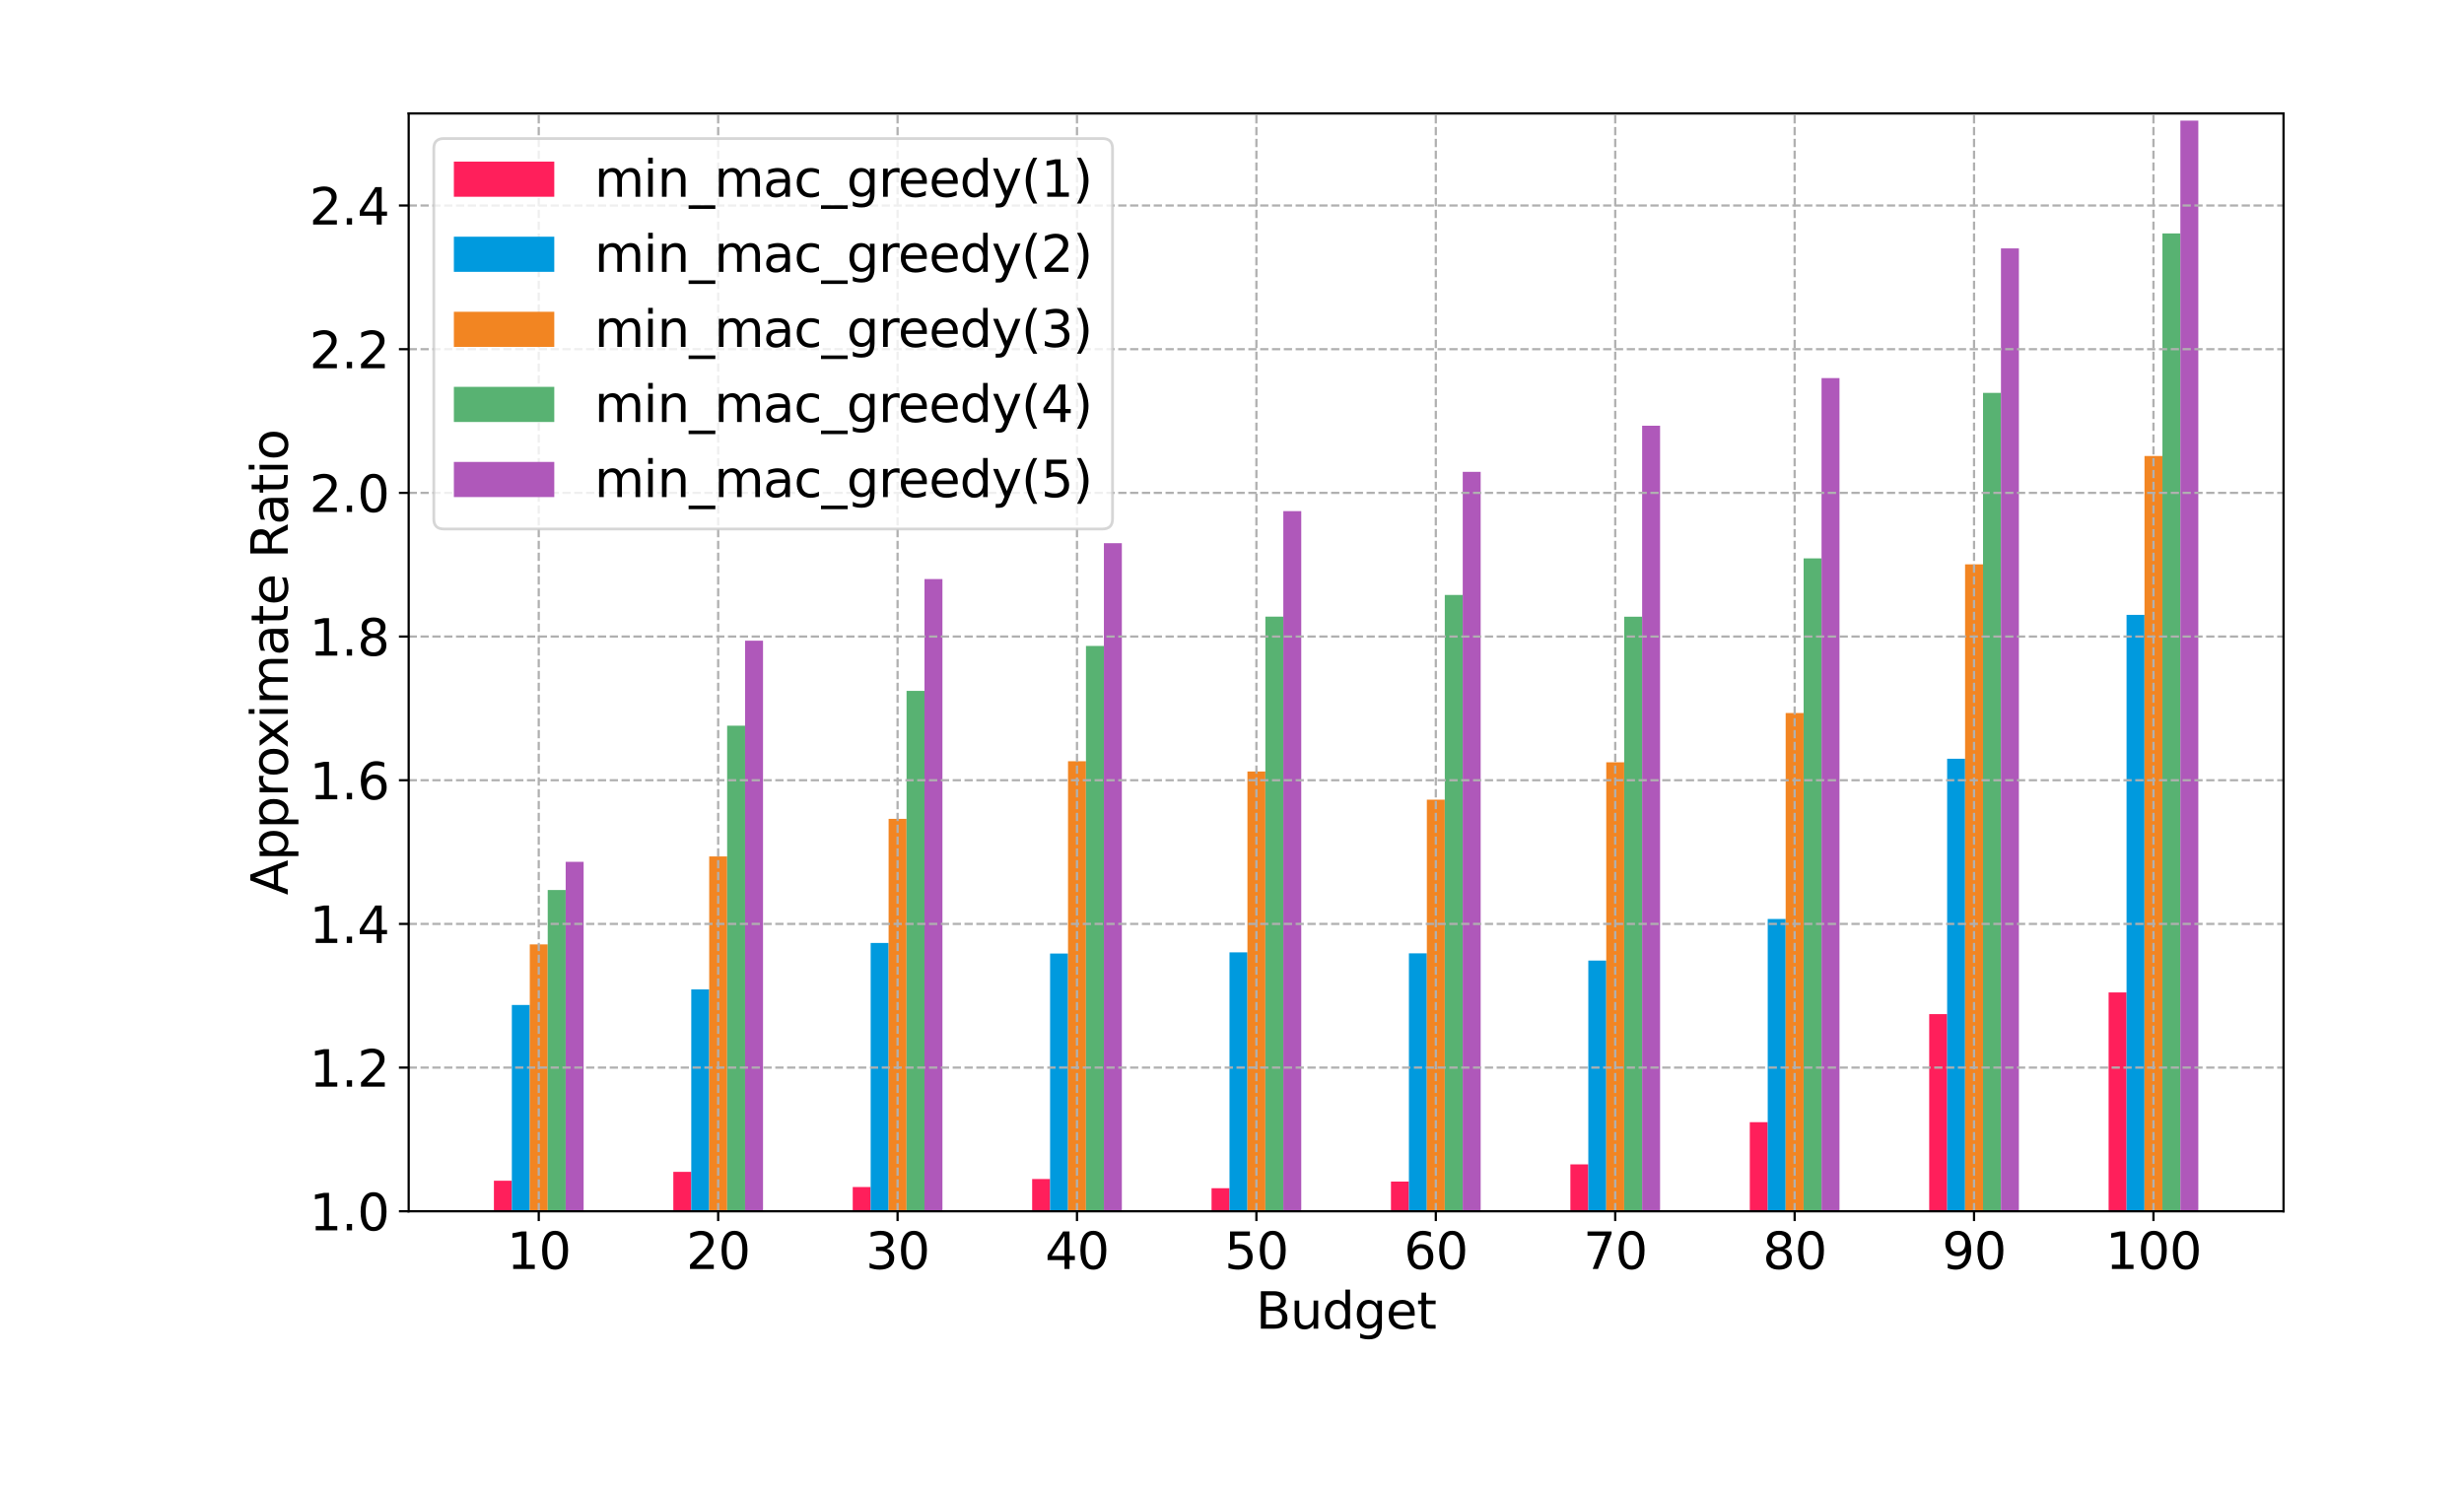 <?xml version="1.0" encoding="utf-8" standalone="no"?>
<!DOCTYPE svg PUBLIC "-//W3C//DTD SVG 1.1//EN"
  "http://www.w3.org/Graphics/SVG/1.1/DTD/svg11.dtd">
<svg height="534.96pt" version="1.1" viewBox="0 0 883.44 534.96" width="883.44pt" xmlns="http://www.w3.org/2000/svg" xmlns:xlink="http://www.w3.org/1999/xlink">
 <defs>
  <style type="text/css">*{stroke-linecap:butt;stroke-linejoin:round;}</style>
 </defs>
 <g id="figure_1">
  <g id="patch_1">
   <path d="M 0 534.96 
L 883.44 534.96 
L 883.44 0 
L 0 0 
z
" style="fill:#ffffff;"/>
  </g>
  <g id="axes_1">
   <g id="patch_2">
    <path d="M 146.531 434.345 
L 818.735 434.345 
L 818.735 40.679 
L 146.531 40.679 
z
" style="fill:#ffffff;"/>
   </g>
   <g id="patch_3">
    <path clip-path="url(#p78abd7cb39)" d="M 177.085 691.956 
L 183.518 691.956 
L 183.518 423.397 
L 177.085 423.397 
z
" style="fill:#ff1f5b;"/>
   </g>
   <g id="patch_4">
    <path clip-path="url(#p78abd7cb39)" d="M 241.411 691.956 
L 247.844 691.956 
L 247.844 420.204 
L 241.411 420.204 
z
" style="fill:#ff1f5b;"/>
   </g>
   <g id="patch_5">
    <path clip-path="url(#p78abd7cb39)" d="M 305.737 691.956 
L 312.169 691.956 
L 312.169 425.651 
L 305.737 425.651 
z
" style="fill:#ff1f5b;"/>
   </g>
   <g id="patch_6">
    <path clip-path="url(#p78abd7cb39)" d="M 370.063 691.956 
L 376.495 691.956 
L 376.495 422.78 
L 370.063 422.78 
z
" style="fill:#ff1f5b;"/>
   </g>
   <g id="patch_7">
    <path clip-path="url(#p78abd7cb39)" d="M 434.388 691.956 
L 440.821 691.956 
L 440.821 426.069 
L 434.388 426.069 
z
" style="fill:#ff1f5b;"/>
   </g>
   <g id="patch_8">
    <path clip-path="url(#p78abd7cb39)" d="M 498.714 691.956 
L 505.147 691.956 
L 505.147 423.701 
L 498.714 423.701 
z
" style="fill:#ff1f5b;"/>
   </g>
   <g id="patch_9">
    <path clip-path="url(#p78abd7cb39)" d="M 563.04 691.956 
L 569.473 691.956 
L 569.473 417.52 
L 563.04 417.52 
z
" style="fill:#ff1f5b;"/>
   </g>
   <g id="patch_10">
    <path clip-path="url(#p78abd7cb39)" d="M 627.366 691.956 
L 633.798 691.956 
L 633.798 402.391 
L 627.366 402.391 
z
" style="fill:#ff1f5b;"/>
   </g>
   <g id="patch_11">
    <path clip-path="url(#p78abd7cb39)" d="M 691.692 691.956 
L 698.124 691.956 
L 698.124 363.658 
L 691.692 363.658 
z
" style="fill:#ff1f5b;"/>
   </g>
   <g id="patch_12">
    <path clip-path="url(#p78abd7cb39)" d="M 756.017 691.956 
L 762.45 691.956 
L 762.45 355.868 
L 756.017 355.868 
z
" style="fill:#ff1f5b;"/>
   </g>
   <g id="patch_13">
    <path clip-path="url(#p78abd7cb39)" d="M 183.518 691.956 
L 189.951 691.956 
L 189.951 360.37 
L 183.518 360.37 
z
" style="fill:#009ade;"/>
   </g>
   <g id="patch_14">
    <path clip-path="url(#p78abd7cb39)" d="M 247.844 691.956 
L 254.276 691.956 
L 254.276 354.785 
L 247.844 354.785 
z
" style="fill:#009ade;"/>
   </g>
   <g id="patch_15">
    <path clip-path="url(#p78abd7cb39)" d="M 312.169 691.956 
L 318.602 691.956 
L 318.602 338.131 
L 312.169 338.131 
z
" style="fill:#009ade;"/>
   </g>
   <g id="patch_16">
    <path clip-path="url(#p78abd7cb39)" d="M 376.495 691.956 
L 382.928 691.956 
L 382.928 341.936 
L 376.495 341.936 
z
" style="fill:#009ade;"/>
   </g>
   <g id="patch_17">
    <path clip-path="url(#p78abd7cb39)" d="M 440.821 691.956 
L 447.254 691.956 
L 447.254 341.5 
L 440.821 341.5 
z
" style="fill:#009ade;"/>
   </g>
   <g id="patch_18">
    <path clip-path="url(#p78abd7cb39)" d="M 505.147 691.956 
L 511.579 691.956 
L 511.579 341.86 
L 505.147 341.86 
z
" style="fill:#009ade;"/>
   </g>
   <g id="patch_19">
    <path clip-path="url(#p78abd7cb39)" d="M 569.473 691.956 
L 575.905 691.956 
L 575.905 344.448 
L 569.473 344.448 
z
" style="fill:#009ade;"/>
   </g>
   <g id="patch_20">
    <path clip-path="url(#p78abd7cb39)" d="M 633.798 691.956 
L 640.231 691.956 
L 640.231 329.541 
L 633.798 329.541 
z
" style="fill:#009ade;"/>
   </g>
   <g id="patch_21">
    <path clip-path="url(#p78abd7cb39)" d="M 698.124 691.956 
L 704.557 691.956 
L 704.557 272.068 
L 698.124 272.068 
z
" style="fill:#009ade;"/>
   </g>
   <g id="patch_22">
    <path clip-path="url(#p78abd7cb39)" d="M 762.45 691.956 
L 768.882 691.956 
L 768.882 220.485 
L 762.45 220.485 
z
" style="fill:#009ade;"/>
   </g>
   <g id="patch_23">
    <path clip-path="url(#p78abd7cb39)" d="M 189.951 691.956 
L 196.383 691.956 
L 196.383 338.657 
L 189.951 338.657 
z
" style="fill:#f28522;"/>
   </g>
   <g id="patch_24">
    <path clip-path="url(#p78abd7cb39)" d="M 254.276 691.956 
L 260.709 691.956 
L 260.709 307.098 
L 254.276 307.098 
z
" style="fill:#f28522;"/>
   </g>
   <g id="patch_25">
    <path clip-path="url(#p78abd7cb39)" d="M 318.602 691.956 
L 325.035 691.956 
L 325.035 293.642 
L 318.602 293.642 
z
" style="fill:#f28522;"/>
   </g>
   <g id="patch_26">
    <path clip-path="url(#p78abd7cb39)" d="M 382.928 691.956 
L 389.36 691.956 
L 389.36 272.972 
L 382.928 272.972 
z
" style="fill:#f28522;"/>
   </g>
   <g id="patch_27">
    <path clip-path="url(#p78abd7cb39)" d="M 447.254 691.956 
L 453.686 691.956 
L 453.686 276.655 
L 447.254 276.655 
z
" style="fill:#f28522;"/>
   </g>
   <g id="patch_28">
    <path clip-path="url(#p78abd7cb39)" d="M 511.579 691.956 
L 518.012 691.956 
L 518.012 286.75 
L 511.579 286.75 
z
" style="fill:#f28522;"/>
   </g>
   <g id="patch_29">
    <path clip-path="url(#p78abd7cb39)" d="M 575.905 691.956 
L 582.338 691.956 
L 582.338 273.348 
L 575.905 273.348 
z
" style="fill:#f28522;"/>
   </g>
   <g id="patch_30">
    <path clip-path="url(#p78abd7cb39)" d="M 640.231 691.956 
L 646.663 691.956 
L 646.663 255.668 
L 640.231 255.668 
z
" style="fill:#f28522;"/>
   </g>
   <g id="patch_31">
    <path clip-path="url(#p78abd7cb39)" d="M 704.557 691.956 
L 710.989 691.956 
L 710.989 202.363 
L 704.557 202.363 
z
" style="fill:#f28522;"/>
   </g>
   <g id="patch_32">
    <path clip-path="url(#p78abd7cb39)" d="M 768.882 691.956 
L 775.315 691.956 
L 775.315 163.521 
L 768.882 163.521 
z
" style="fill:#f28522;"/>
   </g>
   <g id="patch_33">
    <path clip-path="url(#p78abd7cb39)" d="M 196.383 691.956 
L 202.816 691.956 
L 202.816 319.146 
L 196.383 319.146 
z
" style="fill:#58b272;"/>
   </g>
   <g id="patch_34">
    <path clip-path="url(#p78abd7cb39)" d="M 260.709 691.956 
L 267.141 691.956 
L 267.141 260.227 
L 260.709 260.227 
z
" style="fill:#58b272;"/>
   </g>
   <g id="patch_35">
    <path clip-path="url(#p78abd7cb39)" d="M 325.035 691.956 
L 331.467 691.956 
L 331.467 247.743 
L 325.035 247.743 
z
" style="fill:#58b272;"/>
   </g>
   <g id="patch_36">
    <path clip-path="url(#p78abd7cb39)" d="M 389.36 691.956 
L 395.793 691.956 
L 395.793 231.624 
L 389.36 231.624 
z
" style="fill:#58b272;"/>
   </g>
   <g id="patch_37">
    <path clip-path="url(#p78abd7cb39)" d="M 453.686 691.956 
L 460.119 691.956 
L 460.119 221.115 
L 453.686 221.115 
z
" style="fill:#58b272;"/>
   </g>
   <g id="patch_38">
    <path clip-path="url(#p78abd7cb39)" d="M 518.012 691.956 
L 524.445 691.956 
L 524.445 213.346 
L 518.012 213.346 
z
" style="fill:#58b272;"/>
   </g>
   <g id="patch_39">
    <path clip-path="url(#p78abd7cb39)" d="M 582.338 691.956 
L 588.77 691.956 
L 588.77 221.137 
L 582.338 221.137 
z
" style="fill:#58b272;"/>
   </g>
   <g id="patch_40">
    <path clip-path="url(#p78abd7cb39)" d="M 646.663 691.956 
L 653.096 691.956 
L 653.096 200.229 
L 646.663 200.229 
z
" style="fill:#58b272;"/>
   </g>
   <g id="patch_41">
    <path clip-path="url(#p78abd7cb39)" d="M 710.989 691.956 
L 717.422 691.956 
L 717.422 140.869 
L 710.989 140.869 
z
" style="fill:#58b272;"/>
   </g>
   <g id="patch_42">
    <path clip-path="url(#p78abd7cb39)" d="M 775.315 691.956 
L 781.748 691.956 
L 781.748 83.713 
L 775.315 83.713 
z
" style="fill:#58b272;"/>
   </g>
   <g id="patch_43">
    <path clip-path="url(#p78abd7cb39)" d="M 202.816 691.956 
L 209.248 691.956 
L 209.248 309.034 
L 202.816 309.034 
z
" style="fill:#af58ba;"/>
   </g>
   <g id="patch_44">
    <path clip-path="url(#p78abd7cb39)" d="M 267.141 691.956 
L 273.574 691.956 
L 273.574 229.744 
L 267.141 229.744 
z
" style="fill:#af58ba;"/>
   </g>
   <g id="patch_45">
    <path clip-path="url(#p78abd7cb39)" d="M 331.467 691.956 
L 337.9 691.956 
L 337.9 207.634 
L 331.467 207.634 
z
" style="fill:#af58ba;"/>
   </g>
   <g id="patch_46">
    <path clip-path="url(#p78abd7cb39)" d="M 395.793 691.956 
L 402.226 691.956 
L 402.226 194.783 
L 395.793 194.783 
z
" style="fill:#af58ba;"/>
   </g>
   <g id="patch_47">
    <path clip-path="url(#p78abd7cb39)" d="M 460.119 691.956 
L 466.551 691.956 
L 466.551 183.274 
L 460.119 183.274 
z
" style="fill:#af58ba;"/>
   </g>
   <g id="patch_48">
    <path clip-path="url(#p78abd7cb39)" d="M 524.445 691.956 
L 530.877 691.956 
L 530.877 169.201 
L 524.445 169.201 
z
" style="fill:#af58ba;"/>
   </g>
   <g id="patch_49">
    <path clip-path="url(#p78abd7cb39)" d="M 588.77 691.956 
L 595.203 691.956 
L 595.203 152.662 
L 588.77 152.662 
z
" style="fill:#af58ba;"/>
   </g>
   <g id="patch_50">
    <path clip-path="url(#p78abd7cb39)" d="M 653.096 691.956 
L 659.529 691.956 
L 659.529 135.583 
L 653.096 135.583 
z
" style="fill:#af58ba;"/>
   </g>
   <g id="patch_51">
    <path clip-path="url(#p78abd7cb39)" d="M 717.422 691.956 
L 723.854 691.956 
L 723.854 89.08 
L 717.422 89.08 
z
" style="fill:#af58ba;"/>
   </g>
   <g id="patch_52">
    <path clip-path="url(#p78abd7cb39)" d="M 781.748 691.956 
L 788.18 691.956 
L 788.18 43.255 
L 781.748 43.255 
z
" style="fill:#af58ba;"/>
   </g>
   <g id="matplotlib.axis_1">
    <g id="xtick_1">
     <g id="line2d_1">
      <path clip-path="url(#p78abd7cb39)" d="M 193.167 434.345 
L 193.167 40.679 
" style="fill:none;stroke:#b0b0b0;stroke-dasharray:2.96,1.28;stroke-dashoffset:0;stroke-width:0.8;"/>
     </g>
     <g id="line2d_2">
      <defs>
       <path d="M 0 0 
L 0 3.5 
" id="ma5cce4af40" style="stroke:#000000;stroke-width:0.8;"/>
      </defs>
      <g>
       <use style="stroke:#000000;stroke-width:0.8;" x="193.167" xlink:href="#ma5cce4af40" y="434.345"/>
      </g>
     </g>
     <g id="text_1">
      <!-- 10 -->
      <g transform="translate(181.714 455.023)scale(0.18 -0.18)">
       <defs>
        <path d="M 794 531 
L 1825 531 
L 1825 4091 
L 703 3866 
L 703 4441 
L 1819 4666 
L 2450 4666 
L 2450 531 
L 3481 531 
L 3481 0 
L 794 0 
L 794 531 
z
" id="DejaVuSans-31" transform="scale(0.016)"/>
        <path d="M 2034 4250 
Q 1547 4250 1301 3770 
Q 1056 3291 1056 2328 
Q 1056 1369 1301 889 
Q 1547 409 2034 409 
Q 2525 409 2770 889 
Q 3016 1369 3016 2328 
Q 3016 3291 2770 3770 
Q 2525 4250 2034 4250 
z
M 2034 4750 
Q 2819 4750 3233 4129 
Q 3647 3509 3647 2328 
Q 3647 1150 3233 529 
Q 2819 -91 2034 -91 
Q 1250 -91 836 529 
Q 422 1150 422 2328 
Q 422 3509 836 4129 
Q 1250 4750 2034 4750 
z
" id="DejaVuSans-30" transform="scale(0.016)"/>
       </defs>
       <use xlink:href="#DejaVuSans-31"/>
       <use x="63.623" xlink:href="#DejaVuSans-30"/>
      </g>
     </g>
    </g>
    <g id="xtick_2">
     <g id="line2d_3">
      <path clip-path="url(#p78abd7cb39)" d="M 257.493 434.345 
L 257.493 40.679 
" style="fill:none;stroke:#b0b0b0;stroke-dasharray:2.96,1.28;stroke-dashoffset:0;stroke-width:0.8;"/>
     </g>
     <g id="line2d_4">
      <g>
       <use style="stroke:#000000;stroke-width:0.8;" x="257.493" xlink:href="#ma5cce4af40" y="434.345"/>
      </g>
     </g>
     <g id="text_2">
      <!-- 20 -->
      <g transform="translate(246.04 455.023)scale(0.18 -0.18)">
       <defs>
        <path d="M 1228 531 
L 3431 531 
L 3431 0 
L 469 0 
L 469 531 
Q 828 903 1448 1529 
Q 2069 2156 2228 2338 
Q 2531 2678 2651 2914 
Q 2772 3150 2772 3378 
Q 2772 3750 2511 3984 
Q 2250 4219 1831 4219 
Q 1534 4219 1204 4116 
Q 875 4013 500 3803 
L 500 4441 
Q 881 4594 1212 4672 
Q 1544 4750 1819 4750 
Q 2544 4750 2975 4387 
Q 3406 4025 3406 3419 
Q 3406 3131 3298 2873 
Q 3191 2616 2906 2266 
Q 2828 2175 2409 1742 
Q 1991 1309 1228 531 
z
" id="DejaVuSans-32" transform="scale(0.016)"/>
       </defs>
       <use xlink:href="#DejaVuSans-32"/>
       <use x="63.623" xlink:href="#DejaVuSans-30"/>
      </g>
     </g>
    </g>
    <g id="xtick_3">
     <g id="line2d_5">
      <path clip-path="url(#p78abd7cb39)" d="M 321.818 434.345 
L 321.818 40.679 
" style="fill:none;stroke:#b0b0b0;stroke-dasharray:2.96,1.28;stroke-dashoffset:0;stroke-width:0.8;"/>
     </g>
     <g id="line2d_6">
      <g>
       <use style="stroke:#000000;stroke-width:0.8;" x="321.818" xlink:href="#ma5cce4af40" y="434.345"/>
      </g>
     </g>
     <g id="text_3">
      <!-- 30 -->
      <g transform="translate(310.366 455.023)scale(0.18 -0.18)">
       <defs>
        <path d="M 2597 2516 
Q 3050 2419 3304 2112 
Q 3559 1806 3559 1356 
Q 3559 666 3084 287 
Q 2609 -91 1734 -91 
Q 1441 -91 1130 -33 
Q 819 25 488 141 
L 488 750 
Q 750 597 1062 519 
Q 1375 441 1716 441 
Q 2309 441 2620 675 
Q 2931 909 2931 1356 
Q 2931 1769 2642 2001 
Q 2353 2234 1838 2234 
L 1294 2234 
L 1294 2753 
L 1863 2753 
Q 2328 2753 2575 2939 
Q 2822 3125 2822 3475 
Q 2822 3834 2567 4026 
Q 2313 4219 1838 4219 
Q 1578 4219 1281 4162 
Q 984 4106 628 3988 
L 628 4550 
Q 988 4650 1302 4700 
Q 1616 4750 1894 4750 
Q 2613 4750 3031 4423 
Q 3450 4097 3450 3541 
Q 3450 3153 3228 2886 
Q 3006 2619 2597 2516 
z
" id="DejaVuSans-33" transform="scale(0.016)"/>
       </defs>
       <use xlink:href="#DejaVuSans-33"/>
       <use x="63.623" xlink:href="#DejaVuSans-30"/>
      </g>
     </g>
    </g>
    <g id="xtick_4">
     <g id="line2d_7">
      <path clip-path="url(#p78abd7cb39)" d="M 386.144 434.345 
L 386.144 40.679 
" style="fill:none;stroke:#b0b0b0;stroke-dasharray:2.96,1.28;stroke-dashoffset:0;stroke-width:0.8;"/>
     </g>
     <g id="line2d_8">
      <g>
       <use style="stroke:#000000;stroke-width:0.8;" x="386.144" xlink:href="#ma5cce4af40" y="434.345"/>
      </g>
     </g>
     <g id="text_4">
      <!-- 40 -->
      <g transform="translate(374.692 455.023)scale(0.18 -0.18)">
       <defs>
        <path d="M 2419 4116 
L 825 1625 
L 2419 1625 
L 2419 4116 
z
M 2253 4666 
L 3047 4666 
L 3047 1625 
L 3713 1625 
L 3713 1100 
L 3047 1100 
L 3047 0 
L 2419 0 
L 2419 1100 
L 313 1100 
L 313 1709 
L 2253 4666 
z
" id="DejaVuSans-34" transform="scale(0.016)"/>
       </defs>
       <use xlink:href="#DejaVuSans-34"/>
       <use x="63.623" xlink:href="#DejaVuSans-30"/>
      </g>
     </g>
    </g>
    <g id="xtick_5">
     <g id="line2d_9">
      <path clip-path="url(#p78abd7cb39)" d="M 450.47 434.345 
L 450.47 40.679 
" style="fill:none;stroke:#b0b0b0;stroke-dasharray:2.96,1.28;stroke-dashoffset:0;stroke-width:0.8;"/>
     </g>
     <g id="line2d_10">
      <g>
       <use style="stroke:#000000;stroke-width:0.8;" x="450.47" xlink:href="#ma5cce4af40" y="434.345"/>
      </g>
     </g>
     <g id="text_5">
      <!-- 50 -->
      <g transform="translate(439.017 455.023)scale(0.18 -0.18)">
       <defs>
        <path d="M 691 4666 
L 3169 4666 
L 3169 4134 
L 1269 4134 
L 1269 2991 
Q 1406 3038 1543 3061 
Q 1681 3084 1819 3084 
Q 2600 3084 3056 2656 
Q 3513 2228 3513 1497 
Q 3513 744 3044 326 
Q 2575 -91 1722 -91 
Q 1428 -91 1123 -41 
Q 819 9 494 109 
L 494 744 
Q 775 591 1075 516 
Q 1375 441 1709 441 
Q 2250 441 2565 725 
Q 2881 1009 2881 1497 
Q 2881 1984 2565 2268 
Q 2250 2553 1709 2553 
Q 1456 2553 1204 2497 
Q 953 2441 691 2322 
L 691 4666 
z
" id="DejaVuSans-35" transform="scale(0.016)"/>
       </defs>
       <use xlink:href="#DejaVuSans-35"/>
       <use x="63.623" xlink:href="#DejaVuSans-30"/>
      </g>
     </g>
    </g>
    <g id="xtick_6">
     <g id="line2d_11">
      <path clip-path="url(#p78abd7cb39)" d="M 514.796 434.345 
L 514.796 40.679 
" style="fill:none;stroke:#b0b0b0;stroke-dasharray:2.96,1.28;stroke-dashoffset:0;stroke-width:0.8;"/>
     </g>
     <g id="line2d_12">
      <g>
       <use style="stroke:#000000;stroke-width:0.8;" x="514.796" xlink:href="#ma5cce4af40" y="434.345"/>
      </g>
     </g>
     <g id="text_6">
      <!-- 60 -->
      <g transform="translate(503.343 455.023)scale(0.18 -0.18)">
       <defs>
        <path d="M 2113 2584 
Q 1688 2584 1439 2293 
Q 1191 2003 1191 1497 
Q 1191 994 1439 701 
Q 1688 409 2113 409 
Q 2538 409 2786 701 
Q 3034 994 3034 1497 
Q 3034 2003 2786 2293 
Q 2538 2584 2113 2584 
z
M 3366 4563 
L 3366 3988 
Q 3128 4100 2886 4159 
Q 2644 4219 2406 4219 
Q 1781 4219 1451 3797 
Q 1122 3375 1075 2522 
Q 1259 2794 1537 2939 
Q 1816 3084 2150 3084 
Q 2853 3084 3261 2657 
Q 3669 2231 3669 1497 
Q 3669 778 3244 343 
Q 2819 -91 2113 -91 
Q 1303 -91 875 529 
Q 447 1150 447 2328 
Q 447 3434 972 4092 
Q 1497 4750 2381 4750 
Q 2619 4750 2861 4703 
Q 3103 4656 3366 4563 
z
" id="DejaVuSans-36" transform="scale(0.016)"/>
       </defs>
       <use xlink:href="#DejaVuSans-36"/>
       <use x="63.623" xlink:href="#DejaVuSans-30"/>
      </g>
     </g>
    </g>
    <g id="xtick_7">
     <g id="line2d_13">
      <path clip-path="url(#p78abd7cb39)" d="M 579.121 434.345 
L 579.121 40.679 
" style="fill:none;stroke:#b0b0b0;stroke-dasharray:2.96,1.28;stroke-dashoffset:0;stroke-width:0.8;"/>
     </g>
     <g id="line2d_14">
      <g>
       <use style="stroke:#000000;stroke-width:0.8;" x="579.121" xlink:href="#ma5cce4af40" y="434.345"/>
      </g>
     </g>
     <g id="text_7">
      <!-- 70 -->
      <g transform="translate(567.669 455.023)scale(0.18 -0.18)">
       <defs>
        <path d="M 525 4666 
L 3525 4666 
L 3525 4397 
L 1831 0 
L 1172 0 
L 2766 4134 
L 525 4134 
L 525 4666 
z
" id="DejaVuSans-37" transform="scale(0.016)"/>
       </defs>
       <use xlink:href="#DejaVuSans-37"/>
       <use x="63.623" xlink:href="#DejaVuSans-30"/>
      </g>
     </g>
    </g>
    <g id="xtick_8">
     <g id="line2d_15">
      <path clip-path="url(#p78abd7cb39)" d="M 643.447 434.345 
L 643.447 40.679 
" style="fill:none;stroke:#b0b0b0;stroke-dasharray:2.96,1.28;stroke-dashoffset:0;stroke-width:0.8;"/>
     </g>
     <g id="line2d_16">
      <g>
       <use style="stroke:#000000;stroke-width:0.8;" x="643.447" xlink:href="#ma5cce4af40" y="434.345"/>
      </g>
     </g>
     <g id="text_8">
      <!-- 80 -->
      <g transform="translate(631.995 455.023)scale(0.18 -0.18)">
       <defs>
        <path d="M 2034 2216 
Q 1584 2216 1326 1975 
Q 1069 1734 1069 1313 
Q 1069 891 1326 650 
Q 1584 409 2034 409 
Q 2484 409 2743 651 
Q 3003 894 3003 1313 
Q 3003 1734 2745 1975 
Q 2488 2216 2034 2216 
z
M 1403 2484 
Q 997 2584 770 2862 
Q 544 3141 544 3541 
Q 544 4100 942 4425 
Q 1341 4750 2034 4750 
Q 2731 4750 3128 4425 
Q 3525 4100 3525 3541 
Q 3525 3141 3298 2862 
Q 3072 2584 2669 2484 
Q 3125 2378 3379 2068 
Q 3634 1759 3634 1313 
Q 3634 634 3220 271 
Q 2806 -91 2034 -91 
Q 1263 -91 848 271 
Q 434 634 434 1313 
Q 434 1759 690 2068 
Q 947 2378 1403 2484 
z
M 1172 3481 
Q 1172 3119 1398 2916 
Q 1625 2713 2034 2713 
Q 2441 2713 2670 2916 
Q 2900 3119 2900 3481 
Q 2900 3844 2670 4047 
Q 2441 4250 2034 4250 
Q 1625 4250 1398 4047 
Q 1172 3844 1172 3481 
z
" id="DejaVuSans-38" transform="scale(0.016)"/>
       </defs>
       <use xlink:href="#DejaVuSans-38"/>
       <use x="63.623" xlink:href="#DejaVuSans-30"/>
      </g>
     </g>
    </g>
    <g id="xtick_9">
     <g id="line2d_17">
      <path clip-path="url(#p78abd7cb39)" d="M 707.773 434.345 
L 707.773 40.679 
" style="fill:none;stroke:#b0b0b0;stroke-dasharray:2.96,1.28;stroke-dashoffset:0;stroke-width:0.8;"/>
     </g>
     <g id="line2d_18">
      <g>
       <use style="stroke:#000000;stroke-width:0.8;" x="707.773" xlink:href="#ma5cce4af40" y="434.345"/>
      </g>
     </g>
     <g id="text_9">
      <!-- 90 -->
      <g transform="translate(696.32 455.023)scale(0.18 -0.18)">
       <defs>
        <path d="M 703 97 
L 703 672 
Q 941 559 1184 500 
Q 1428 441 1663 441 
Q 2288 441 2617 861 
Q 2947 1281 2994 2138 
Q 2813 1869 2534 1725 
Q 2256 1581 1919 1581 
Q 1219 1581 811 2004 
Q 403 2428 403 3163 
Q 403 3881 828 4315 
Q 1253 4750 1959 4750 
Q 2769 4750 3195 4129 
Q 3622 3509 3622 2328 
Q 3622 1225 3098 567 
Q 2575 -91 1691 -91 
Q 1453 -91 1209 -44 
Q 966 3 703 97 
z
M 1959 2075 
Q 2384 2075 2632 2365 
Q 2881 2656 2881 3163 
Q 2881 3666 2632 3958 
Q 2384 4250 1959 4250 
Q 1534 4250 1286 3958 
Q 1038 3666 1038 3163 
Q 1038 2656 1286 2365 
Q 1534 2075 1959 2075 
z
" id="DejaVuSans-39" transform="scale(0.016)"/>
       </defs>
       <use xlink:href="#DejaVuSans-39"/>
       <use x="63.623" xlink:href="#DejaVuSans-30"/>
      </g>
     </g>
    </g>
    <g id="xtick_10">
     <g id="line2d_19">
      <path clip-path="url(#p78abd7cb39)" d="M 772.099 434.345 
L 772.099 40.679 
" style="fill:none;stroke:#b0b0b0;stroke-dasharray:2.96,1.28;stroke-dashoffset:0;stroke-width:0.8;"/>
     </g>
     <g id="line2d_20">
      <g>
       <use style="stroke:#000000;stroke-width:0.8;" x="772.099" xlink:href="#ma5cce4af40" y="434.345"/>
      </g>
     </g>
     <g id="text_10">
      <!-- 100 -->
      <g transform="translate(754.92 455.023)scale(0.18 -0.18)">
       <use xlink:href="#DejaVuSans-31"/>
       <use x="63.623" xlink:href="#DejaVuSans-30"/>
       <use x="127.246" xlink:href="#DejaVuSans-30"/>
      </g>
     </g>
    </g>
    <g id="text_11">
     <!-- Budget -->
     <g transform="translate(450.261 476.443)scale(0.18 -0.18)">
      <defs>
       <path d="M 1259 2228 
L 1259 519 
L 2272 519 
Q 2781 519 3026 730 
Q 3272 941 3272 1375 
Q 3272 1813 3026 2020 
Q 2781 2228 2272 2228 
L 1259 2228 
z
M 1259 4147 
L 1259 2741 
L 2194 2741 
Q 2656 2741 2882 2914 
Q 3109 3088 3109 3444 
Q 3109 3797 2882 3972 
Q 2656 4147 2194 4147 
L 1259 4147 
z
M 628 4666 
L 2241 4666 
Q 2963 4666 3353 4366 
Q 3744 4066 3744 3513 
Q 3744 3084 3544 2831 
Q 3344 2578 2956 2516 
Q 3422 2416 3680 2098 
Q 3938 1781 3938 1306 
Q 3938 681 3513 340 
Q 3088 0 2303 0 
L 628 0 
L 628 4666 
z
" id="DejaVuSans-42" transform="scale(0.016)"/>
       <path d="M 544 1381 
L 544 3500 
L 1119 3500 
L 1119 1403 
Q 1119 906 1312 657 
Q 1506 409 1894 409 
Q 2359 409 2629 706 
Q 2900 1003 2900 1516 
L 2900 3500 
L 3475 3500 
L 3475 0 
L 2900 0 
L 2900 538 
Q 2691 219 2414 64 
Q 2138 -91 1772 -91 
Q 1169 -91 856 284 
Q 544 659 544 1381 
z
M 1991 3584 
L 1991 3584 
z
" id="DejaVuSans-75" transform="scale(0.016)"/>
       <path d="M 2906 2969 
L 2906 4863 
L 3481 4863 
L 3481 0 
L 2906 0 
L 2906 525 
Q 2725 213 2448 61 
Q 2172 -91 1784 -91 
Q 1150 -91 751 415 
Q 353 922 353 1747 
Q 353 2572 751 3078 
Q 1150 3584 1784 3584 
Q 2172 3584 2448 3432 
Q 2725 3281 2906 2969 
z
M 947 1747 
Q 947 1113 1208 752 
Q 1469 391 1925 391 
Q 2381 391 2643 752 
Q 2906 1113 2906 1747 
Q 2906 2381 2643 2742 
Q 2381 3103 1925 3103 
Q 1469 3103 1208 2742 
Q 947 2381 947 1747 
z
" id="DejaVuSans-64" transform="scale(0.016)"/>
       <path d="M 2906 1791 
Q 2906 2416 2648 2759 
Q 2391 3103 1925 3103 
Q 1463 3103 1205 2759 
Q 947 2416 947 1791 
Q 947 1169 1205 825 
Q 1463 481 1925 481 
Q 2391 481 2648 825 
Q 2906 1169 2906 1791 
z
M 3481 434 
Q 3481 -459 3084 -895 
Q 2688 -1331 1869 -1331 
Q 1566 -1331 1297 -1286 
Q 1028 -1241 775 -1147 
L 775 -588 
Q 1028 -725 1275 -790 
Q 1522 -856 1778 -856 
Q 2344 -856 2625 -561 
Q 2906 -266 2906 331 
L 2906 616 
Q 2728 306 2450 153 
Q 2172 0 1784 0 
Q 1141 0 747 490 
Q 353 981 353 1791 
Q 353 2603 747 3093 
Q 1141 3584 1784 3584 
Q 2172 3584 2450 3431 
Q 2728 3278 2906 2969 
L 2906 3500 
L 3481 3500 
L 3481 434 
z
" id="DejaVuSans-67" transform="scale(0.016)"/>
       <path d="M 3597 1894 
L 3597 1613 
L 953 1613 
Q 991 1019 1311 708 
Q 1631 397 2203 397 
Q 2534 397 2845 478 
Q 3156 559 3463 722 
L 3463 178 
Q 3153 47 2828 -22 
Q 2503 -91 2169 -91 
Q 1331 -91 842 396 
Q 353 884 353 1716 
Q 353 2575 817 3079 
Q 1281 3584 2069 3584 
Q 2775 3584 3186 3129 
Q 3597 2675 3597 1894 
z
M 3022 2063 
Q 3016 2534 2758 2815 
Q 2500 3097 2075 3097 
Q 1594 3097 1305 2825 
Q 1016 2553 972 2059 
L 3022 2063 
z
" id="DejaVuSans-65" transform="scale(0.016)"/>
       <path d="M 1172 4494 
L 1172 3500 
L 2356 3500 
L 2356 3053 
L 1172 3053 
L 1172 1153 
Q 1172 725 1289 603 
Q 1406 481 1766 481 
L 2356 481 
L 2356 0 
L 1766 0 
Q 1100 0 847 248 
Q 594 497 594 1153 
L 594 3053 
L 172 3053 
L 172 3500 
L 594 3500 
L 594 4494 
L 1172 4494 
z
" id="DejaVuSans-74" transform="scale(0.016)"/>
      </defs>
      <use xlink:href="#DejaVuSans-42"/>
      <use x="68.604" xlink:href="#DejaVuSans-75"/>
      <use x="131.982" xlink:href="#DejaVuSans-64"/>
      <use x="195.459" xlink:href="#DejaVuSans-67"/>
      <use x="258.936" xlink:href="#DejaVuSans-65"/>
      <use x="320.459" xlink:href="#DejaVuSans-74"/>
     </g>
    </g>
   </g>
   <g id="matplotlib.axis_2">
    <g id="ytick_1">
     <g id="line2d_21">
      <path clip-path="url(#p78abd7cb39)" d="M 146.531 434.345 
L 818.735 434.345 
" style="fill:none;stroke:#b0b0b0;stroke-dasharray:2.96,1.28;stroke-dashoffset:0;stroke-width:0.8;"/>
     </g>
     <g id="line2d_22">
      <defs>
       <path d="M 0 0 
L -3.5 0 
" id="md854bdffed" style="stroke:#000000;stroke-width:0.8;"/>
      </defs>
      <g>
       <use style="stroke:#000000;stroke-width:0.8;" x="146.531" xlink:href="#md854bdffed" y="434.345"/>
      </g>
     </g>
     <g id="text_12">
      <!-- 1.0 -->
      <g transform="translate(110.905 441.184)scale(0.18 -0.18)">
       <defs>
        <path d="M 684 794 
L 1344 794 
L 1344 0 
L 684 0 
L 684 794 
z
" id="DejaVuSans-2e" transform="scale(0.016)"/>
       </defs>
       <use xlink:href="#DejaVuSans-31"/>
       <use x="63.623" xlink:href="#DejaVuSans-2e"/>
       <use x="95.41" xlink:href="#DejaVuSans-30"/>
      </g>
     </g>
    </g>
    <g id="ytick_2">
     <g id="line2d_23">
      <path clip-path="url(#p78abd7cb39)" d="M 146.531 382.823 
L 818.735 382.823 
" style="fill:none;stroke:#b0b0b0;stroke-dasharray:2.96,1.28;stroke-dashoffset:0;stroke-width:0.8;"/>
     </g>
     <g id="line2d_24">
      <g>
       <use style="stroke:#000000;stroke-width:0.8;" x="146.531" xlink:href="#md854bdffed" y="382.823"/>
      </g>
     </g>
     <g id="text_13">
      <!-- 1.2 -->
      <g transform="translate(110.905 389.662)scale(0.18 -0.18)">
       <use xlink:href="#DejaVuSans-31"/>
       <use x="63.623" xlink:href="#DejaVuSans-2e"/>
       <use x="95.41" xlink:href="#DejaVuSans-32"/>
      </g>
     </g>
    </g>
    <g id="ytick_3">
     <g id="line2d_25">
      <path clip-path="url(#p78abd7cb39)" d="M 146.531 331.301 
L 818.735 331.301 
" style="fill:none;stroke:#b0b0b0;stroke-dasharray:2.96,1.28;stroke-dashoffset:0;stroke-width:0.8;"/>
     </g>
     <g id="line2d_26">
      <g>
       <use style="stroke:#000000;stroke-width:0.8;" x="146.531" xlink:href="#md854bdffed" y="331.301"/>
      </g>
     </g>
     <g id="text_14">
      <!-- 1.4 -->
      <g transform="translate(110.905 338.14)scale(0.18 -0.18)">
       <use xlink:href="#DejaVuSans-31"/>
       <use x="63.623" xlink:href="#DejaVuSans-2e"/>
       <use x="95.41" xlink:href="#DejaVuSans-34"/>
      </g>
     </g>
    </g>
    <g id="ytick_4">
     <g id="line2d_27">
      <path clip-path="url(#p78abd7cb39)" d="M 146.531 279.779 
L 818.735 279.779 
" style="fill:none;stroke:#b0b0b0;stroke-dasharray:2.96,1.28;stroke-dashoffset:0;stroke-width:0.8;"/>
     </g>
     <g id="line2d_28">
      <g>
       <use style="stroke:#000000;stroke-width:0.8;" x="146.531" xlink:href="#md854bdffed" y="279.779"/>
      </g>
     </g>
     <g id="text_15">
      <!-- 1.6 -->
      <g transform="translate(110.905 286.618)scale(0.18 -0.18)">
       <use xlink:href="#DejaVuSans-31"/>
       <use x="63.623" xlink:href="#DejaVuSans-2e"/>
       <use x="95.41" xlink:href="#DejaVuSans-36"/>
      </g>
     </g>
    </g>
    <g id="ytick_5">
     <g id="line2d_29">
      <path clip-path="url(#p78abd7cb39)" d="M 146.531 228.257 
L 818.735 228.257 
" style="fill:none;stroke:#b0b0b0;stroke-dasharray:2.96,1.28;stroke-dashoffset:0;stroke-width:0.8;"/>
     </g>
     <g id="line2d_30">
      <g>
       <use style="stroke:#000000;stroke-width:0.8;" x="146.531" xlink:href="#md854bdffed" y="228.257"/>
      </g>
     </g>
     <g id="text_16">
      <!-- 1.8 -->
      <g transform="translate(110.905 235.095)scale(0.18 -0.18)">
       <use xlink:href="#DejaVuSans-31"/>
       <use x="63.623" xlink:href="#DejaVuSans-2e"/>
       <use x="95.41" xlink:href="#DejaVuSans-38"/>
      </g>
     </g>
    </g>
    <g id="ytick_6">
     <g id="line2d_31">
      <path clip-path="url(#p78abd7cb39)" d="M 146.531 176.735 
L 818.735 176.735 
" style="fill:none;stroke:#b0b0b0;stroke-dasharray:2.96,1.28;stroke-dashoffset:0;stroke-width:0.8;"/>
     </g>
     <g id="line2d_32">
      <g>
       <use style="stroke:#000000;stroke-width:0.8;" x="146.531" xlink:href="#md854bdffed" y="176.735"/>
      </g>
     </g>
     <g id="text_17">
      <!-- 2.0 -->
      <g transform="translate(110.905 183.573)scale(0.18 -0.18)">
       <use xlink:href="#DejaVuSans-32"/>
       <use x="63.623" xlink:href="#DejaVuSans-2e"/>
       <use x="95.41" xlink:href="#DejaVuSans-30"/>
      </g>
     </g>
    </g>
    <g id="ytick_7">
     <g id="line2d_33">
      <path clip-path="url(#p78abd7cb39)" d="M 146.531 125.213 
L 818.735 125.213 
" style="fill:none;stroke:#b0b0b0;stroke-dasharray:2.96,1.28;stroke-dashoffset:0;stroke-width:0.8;"/>
     </g>
     <g id="line2d_34">
      <g>
       <use style="stroke:#000000;stroke-width:0.8;" x="146.531" xlink:href="#md854bdffed" y="125.213"/>
      </g>
     </g>
     <g id="text_18">
      <!-- 2.2 -->
      <g transform="translate(110.905 132.051)scale(0.18 -0.18)">
       <use xlink:href="#DejaVuSans-32"/>
       <use x="63.623" xlink:href="#DejaVuSans-2e"/>
       <use x="95.41" xlink:href="#DejaVuSans-32"/>
      </g>
     </g>
    </g>
    <g id="ytick_8">
     <g id="line2d_35">
      <path clip-path="url(#p78abd7cb39)" d="M 146.531 73.69 
L 818.735 73.69 
" style="fill:none;stroke:#b0b0b0;stroke-dasharray:2.96,1.28;stroke-dashoffset:0;stroke-width:0.8;"/>
     </g>
     <g id="line2d_36">
      <g>
       <use style="stroke:#000000;stroke-width:0.8;" x="146.531" xlink:href="#md854bdffed" y="73.69"/>
      </g>
     </g>
     <g id="text_19">
      <!-- 2.4 -->
      <g transform="translate(110.905 80.529)scale(0.18 -0.18)">
       <use xlink:href="#DejaVuSans-32"/>
       <use x="63.623" xlink:href="#DejaVuSans-2e"/>
       <use x="95.41" xlink:href="#DejaVuSans-34"/>
      </g>
     </g>
    </g>
    <g id="text_20">
     <!-- Approximate Ratio -->
     <g transform="translate(103.162 320.956)rotate(-90)scale(0.18 -0.18)">
      <defs>
       <path d="M 2188 4044 
L 1331 1722 
L 3047 1722 
L 2188 4044 
z
M 1831 4666 
L 2547 4666 
L 4325 0 
L 3669 0 
L 3244 1197 
L 1141 1197 
L 716 0 
L 50 0 
L 1831 4666 
z
" id="DejaVuSans-41" transform="scale(0.016)"/>
       <path d="M 1159 525 
L 1159 -1331 
L 581 -1331 
L 581 3500 
L 1159 3500 
L 1159 2969 
Q 1341 3281 1617 3432 
Q 1894 3584 2278 3584 
Q 2916 3584 3314 3078 
Q 3713 2572 3713 1747 
Q 3713 922 3314 415 
Q 2916 -91 2278 -91 
Q 1894 -91 1617 61 
Q 1341 213 1159 525 
z
M 3116 1747 
Q 3116 2381 2855 2742 
Q 2594 3103 2138 3103 
Q 1681 3103 1420 2742 
Q 1159 2381 1159 1747 
Q 1159 1113 1420 752 
Q 1681 391 2138 391 
Q 2594 391 2855 752 
Q 3116 1113 3116 1747 
z
" id="DejaVuSans-70" transform="scale(0.016)"/>
       <path d="M 2631 2963 
Q 2534 3019 2420 3045 
Q 2306 3072 2169 3072 
Q 1681 3072 1420 2755 
Q 1159 2438 1159 1844 
L 1159 0 
L 581 0 
L 581 3500 
L 1159 3500 
L 1159 2956 
Q 1341 3275 1631 3429 
Q 1922 3584 2338 3584 
Q 2397 3584 2469 3576 
Q 2541 3569 2628 3553 
L 2631 2963 
z
" id="DejaVuSans-72" transform="scale(0.016)"/>
       <path d="M 1959 3097 
Q 1497 3097 1228 2736 
Q 959 2375 959 1747 
Q 959 1119 1226 758 
Q 1494 397 1959 397 
Q 2419 397 2687 759 
Q 2956 1122 2956 1747 
Q 2956 2369 2687 2733 
Q 2419 3097 1959 3097 
z
M 1959 3584 
Q 2709 3584 3137 3096 
Q 3566 2609 3566 1747 
Q 3566 888 3137 398 
Q 2709 -91 1959 -91 
Q 1206 -91 779 398 
Q 353 888 353 1747 
Q 353 2609 779 3096 
Q 1206 3584 1959 3584 
z
" id="DejaVuSans-6f" transform="scale(0.016)"/>
       <path d="M 3513 3500 
L 2247 1797 
L 3578 0 
L 2900 0 
L 1881 1375 
L 863 0 
L 184 0 
L 1544 1831 
L 300 3500 
L 978 3500 
L 1906 2253 
L 2834 3500 
L 3513 3500 
z
" id="DejaVuSans-78" transform="scale(0.016)"/>
       <path d="M 603 3500 
L 1178 3500 
L 1178 0 
L 603 0 
L 603 3500 
z
M 603 4863 
L 1178 4863 
L 1178 4134 
L 603 4134 
L 603 4863 
z
" id="DejaVuSans-69" transform="scale(0.016)"/>
       <path d="M 3328 2828 
Q 3544 3216 3844 3400 
Q 4144 3584 4550 3584 
Q 5097 3584 5394 3201 
Q 5691 2819 5691 2113 
L 5691 0 
L 5113 0 
L 5113 2094 
Q 5113 2597 4934 2840 
Q 4756 3084 4391 3084 
Q 3944 3084 3684 2787 
Q 3425 2491 3425 1978 
L 3425 0 
L 2847 0 
L 2847 2094 
Q 2847 2600 2669 2842 
Q 2491 3084 2119 3084 
Q 1678 3084 1418 2786 
Q 1159 2488 1159 1978 
L 1159 0 
L 581 0 
L 581 3500 
L 1159 3500 
L 1159 2956 
Q 1356 3278 1631 3431 
Q 1906 3584 2284 3584 
Q 2666 3584 2933 3390 
Q 3200 3197 3328 2828 
z
" id="DejaVuSans-6d" transform="scale(0.016)"/>
       <path d="M 2194 1759 
Q 1497 1759 1228 1600 
Q 959 1441 959 1056 
Q 959 750 1161 570 
Q 1363 391 1709 391 
Q 2188 391 2477 730 
Q 2766 1069 2766 1631 
L 2766 1759 
L 2194 1759 
z
M 3341 1997 
L 3341 0 
L 2766 0 
L 2766 531 
Q 2569 213 2275 61 
Q 1981 -91 1556 -91 
Q 1019 -91 701 211 
Q 384 513 384 1019 
Q 384 1609 779 1909 
Q 1175 2209 1959 2209 
L 2766 2209 
L 2766 2266 
Q 2766 2663 2505 2880 
Q 2244 3097 1772 3097 
Q 1472 3097 1187 3025 
Q 903 2953 641 2809 
L 641 3341 
Q 956 3463 1253 3523 
Q 1550 3584 1831 3584 
Q 2591 3584 2966 3190 
Q 3341 2797 3341 1997 
z
" id="DejaVuSans-61" transform="scale(0.016)"/>
       <path id="DejaVuSans-20" transform="scale(0.016)"/>
       <path d="M 2841 2188 
Q 3044 2119 3236 1894 
Q 3428 1669 3622 1275 
L 4263 0 
L 3584 0 
L 2988 1197 
Q 2756 1666 2539 1819 
Q 2322 1972 1947 1972 
L 1259 1972 
L 1259 0 
L 628 0 
L 628 4666 
L 2053 4666 
Q 2853 4666 3247 4331 
Q 3641 3997 3641 3322 
Q 3641 2881 3436 2590 
Q 3231 2300 2841 2188 
z
M 1259 4147 
L 1259 2491 
L 2053 2491 
Q 2509 2491 2742 2702 
Q 2975 2913 2975 3322 
Q 2975 3731 2742 3939 
Q 2509 4147 2053 4147 
L 1259 4147 
z
" id="DejaVuSans-52" transform="scale(0.016)"/>
      </defs>
      <use xlink:href="#DejaVuSans-41"/>
      <use x="68.408" xlink:href="#DejaVuSans-70"/>
      <use x="131.885" xlink:href="#DejaVuSans-70"/>
      <use x="195.361" xlink:href="#DejaVuSans-72"/>
      <use x="234.225" xlink:href="#DejaVuSans-6f"/>
      <use x="292.281" xlink:href="#DejaVuSans-78"/>
      <use x="351.461" xlink:href="#DejaVuSans-69"/>
      <use x="379.244" xlink:href="#DejaVuSans-6d"/>
      <use x="476.656" xlink:href="#DejaVuSans-61"/>
      <use x="537.936" xlink:href="#DejaVuSans-74"/>
      <use x="577.145" xlink:href="#DejaVuSans-65"/>
      <use x="638.668" xlink:href="#DejaVuSans-20"/>
      <use x="670.455" xlink:href="#DejaVuSans-52"/>
      <use x="737.688" xlink:href="#DejaVuSans-61"/>
      <use x="798.967" xlink:href="#DejaVuSans-74"/>
      <use x="838.176" xlink:href="#DejaVuSans-69"/>
      <use x="865.959" xlink:href="#DejaVuSans-6f"/>
     </g>
    </g>
   </g>
   <g id="patch_53">
    <path d="M 146.531 434.345 
L 146.531 40.679 
" style="fill:none;stroke:#000000;stroke-linecap:square;stroke-linejoin:miter;stroke-width:0.8;"/>
   </g>
   <g id="patch_54">
    <path d="M 818.735 434.345 
L 818.735 40.679 
" style="fill:none;stroke:#000000;stroke-linecap:square;stroke-linejoin:miter;stroke-width:0.8;"/>
   </g>
   <g id="patch_55">
    <path d="M 146.531 434.345 
L 818.735 434.345 
" style="fill:none;stroke:#000000;stroke-linecap:square;stroke-linejoin:miter;stroke-width:0.8;"/>
   </g>
   <g id="patch_56">
    <path d="M 146.531 40.679 
L 818.735 40.679 
" style="fill:none;stroke:#000000;stroke-linecap:square;stroke-linejoin:miter;stroke-width:0.8;"/>
   </g>
   <g id="legend_1">
    <g id="patch_57">
     <path d="M 159.131 189.685 
L 395.285 189.685 
Q 398.885 189.685 398.885 186.085 
L 398.885 53.279 
Q 398.885 49.679 395.285 49.679 
L 159.131 49.679 
Q 155.531 49.679 155.531 53.279 
L 155.531 186.085 
Q 155.531 189.685 159.131 189.685 
z
" style="fill:#ffffff;opacity:0.8;stroke:#cccccc;stroke-linejoin:miter;"/>
    </g>
    <g id="patch_58">
     <path d="M 162.731 70.556 
L 198.731 70.556 
L 198.731 57.956 
L 162.731 57.956 
z
" style="fill:#ff1f5b;"/>
    </g>
    <g id="text_21">
     <!-- min_mac_greedy(1) -->
     <g transform="translate(213.131 70.556)scale(0.18 -0.18)">
      <defs>
       <path d="M 3513 2113 
L 3513 0 
L 2938 0 
L 2938 2094 
Q 2938 2591 2744 2837 
Q 2550 3084 2163 3084 
Q 1697 3084 1428 2787 
Q 1159 2491 1159 1978 
L 1159 0 
L 581 0 
L 581 3500 
L 1159 3500 
L 1159 2956 
Q 1366 3272 1645 3428 
Q 1925 3584 2291 3584 
Q 2894 3584 3203 3211 
Q 3513 2838 3513 2113 
z
" id="DejaVuSans-6e" transform="scale(0.016)"/>
       <path d="M 3263 -1063 
L 3263 -1509 
L -63 -1509 
L -63 -1063 
L 3263 -1063 
z
" id="DejaVuSans-5f" transform="scale(0.016)"/>
       <path d="M 3122 3366 
L 3122 2828 
Q 2878 2963 2633 3030 
Q 2388 3097 2138 3097 
Q 1578 3097 1268 2742 
Q 959 2388 959 1747 
Q 959 1106 1268 751 
Q 1578 397 2138 397 
Q 2388 397 2633 464 
Q 2878 531 3122 666 
L 3122 134 
Q 2881 22 2623 -34 
Q 2366 -91 2075 -91 
Q 1284 -91 818 406 
Q 353 903 353 1747 
Q 353 2603 823 3093 
Q 1294 3584 2113 3584 
Q 2378 3584 2631 3529 
Q 2884 3475 3122 3366 
z
" id="DejaVuSans-63" transform="scale(0.016)"/>
       <path d="M 2059 -325 
Q 1816 -950 1584 -1140 
Q 1353 -1331 966 -1331 
L 506 -1331 
L 506 -850 
L 844 -850 
Q 1081 -850 1212 -737 
Q 1344 -625 1503 -206 
L 1606 56 
L 191 3500 
L 800 3500 
L 1894 763 
L 2988 3500 
L 3597 3500 
L 2059 -325 
z
" id="DejaVuSans-79" transform="scale(0.016)"/>
       <path d="M 1984 4856 
Q 1566 4138 1362 3434 
Q 1159 2731 1159 2009 
Q 1159 1288 1364 580 
Q 1569 -128 1984 -844 
L 1484 -844 
Q 1016 -109 783 600 
Q 550 1309 550 2009 
Q 550 2706 781 3412 
Q 1013 4119 1484 4856 
L 1984 4856 
z
" id="DejaVuSans-28" transform="scale(0.016)"/>
       <path d="M 513 4856 
L 1013 4856 
Q 1481 4119 1714 3412 
Q 1947 2706 1947 2009 
Q 1947 1309 1714 600 
Q 1481 -109 1013 -844 
L 513 -844 
Q 928 -128 1133 580 
Q 1338 1288 1338 2009 
Q 1338 2731 1133 3434 
Q 928 4138 513 4856 
z
" id="DejaVuSans-29" transform="scale(0.016)"/>
      </defs>
      <use xlink:href="#DejaVuSans-6d"/>
      <use x="97.412" xlink:href="#DejaVuSans-69"/>
      <use x="125.195" xlink:href="#DejaVuSans-6e"/>
      <use x="188.574" xlink:href="#DejaVuSans-5f"/>
      <use x="238.574" xlink:href="#DejaVuSans-6d"/>
      <use x="335.986" xlink:href="#DejaVuSans-61"/>
      <use x="397.266" xlink:href="#DejaVuSans-63"/>
      <use x="452.246" xlink:href="#DejaVuSans-5f"/>
      <use x="502.246" xlink:href="#DejaVuSans-67"/>
      <use x="565.723" xlink:href="#DejaVuSans-72"/>
      <use x="604.586" xlink:href="#DejaVuSans-65"/>
      <use x="666.109" xlink:href="#DejaVuSans-65"/>
      <use x="727.633" xlink:href="#DejaVuSans-64"/>
      <use x="791.109" xlink:href="#DejaVuSans-79"/>
      <use x="850.289" xlink:href="#DejaVuSans-28"/>
      <use x="889.303" xlink:href="#DejaVuSans-31"/>
      <use x="952.926" xlink:href="#DejaVuSans-29"/>
     </g>
    </g>
    <g id="patch_59">
     <path d="M 162.731 97.478 
L 198.731 97.478 
L 198.731 84.878 
L 162.731 84.878 
z
" style="fill:#009ade;"/>
    </g>
    <g id="text_22">
     <!-- min_mac_greedy(2) -->
     <g transform="translate(213.131 97.478)scale(0.18 -0.18)">
      <use xlink:href="#DejaVuSans-6d"/>
      <use x="97.412" xlink:href="#DejaVuSans-69"/>
      <use x="125.195" xlink:href="#DejaVuSans-6e"/>
      <use x="188.574" xlink:href="#DejaVuSans-5f"/>
      <use x="238.574" xlink:href="#DejaVuSans-6d"/>
      <use x="335.986" xlink:href="#DejaVuSans-61"/>
      <use x="397.266" xlink:href="#DejaVuSans-63"/>
      <use x="452.246" xlink:href="#DejaVuSans-5f"/>
      <use x="502.246" xlink:href="#DejaVuSans-67"/>
      <use x="565.723" xlink:href="#DejaVuSans-72"/>
      <use x="604.586" xlink:href="#DejaVuSans-65"/>
      <use x="666.109" xlink:href="#DejaVuSans-65"/>
      <use x="727.633" xlink:href="#DejaVuSans-64"/>
      <use x="791.109" xlink:href="#DejaVuSans-79"/>
      <use x="850.289" xlink:href="#DejaVuSans-28"/>
      <use x="889.303" xlink:href="#DejaVuSans-32"/>
      <use x="952.926" xlink:href="#DejaVuSans-29"/>
     </g>
    </g>
    <g id="patch_60">
     <path d="M 162.731 124.399 
L 198.731 124.399 
L 198.731 111.799 
L 162.731 111.799 
z
" style="fill:#f28522;"/>
    </g>
    <g id="text_23">
     <!-- min_mac_greedy(3) -->
     <g transform="translate(213.131 124.399)scale(0.18 -0.18)">
      <use xlink:href="#DejaVuSans-6d"/>
      <use x="97.412" xlink:href="#DejaVuSans-69"/>
      <use x="125.195" xlink:href="#DejaVuSans-6e"/>
      <use x="188.574" xlink:href="#DejaVuSans-5f"/>
      <use x="238.574" xlink:href="#DejaVuSans-6d"/>
      <use x="335.986" xlink:href="#DejaVuSans-61"/>
      <use x="397.266" xlink:href="#DejaVuSans-63"/>
      <use x="452.246" xlink:href="#DejaVuSans-5f"/>
      <use x="502.246" xlink:href="#DejaVuSans-67"/>
      <use x="565.723" xlink:href="#DejaVuSans-72"/>
      <use x="604.586" xlink:href="#DejaVuSans-65"/>
      <use x="666.109" xlink:href="#DejaVuSans-65"/>
      <use x="727.633" xlink:href="#DejaVuSans-64"/>
      <use x="791.109" xlink:href="#DejaVuSans-79"/>
      <use x="850.289" xlink:href="#DejaVuSans-28"/>
      <use x="889.303" xlink:href="#DejaVuSans-33"/>
      <use x="952.926" xlink:href="#DejaVuSans-29"/>
     </g>
    </g>
    <g id="patch_61">
     <path d="M 162.731 151.32 
L 198.731 151.32 
L 198.731 138.72 
L 162.731 138.72 
z
" style="fill:#58b272;"/>
    </g>
    <g id="text_24">
     <!-- min_mac_greedy(4) -->
     <g transform="translate(213.131 151.32)scale(0.18 -0.18)">
      <use xlink:href="#DejaVuSans-6d"/>
      <use x="97.412" xlink:href="#DejaVuSans-69"/>
      <use x="125.195" xlink:href="#DejaVuSans-6e"/>
      <use x="188.574" xlink:href="#DejaVuSans-5f"/>
      <use x="238.574" xlink:href="#DejaVuSans-6d"/>
      <use x="335.986" xlink:href="#DejaVuSans-61"/>
      <use x="397.266" xlink:href="#DejaVuSans-63"/>
      <use x="452.246" xlink:href="#DejaVuSans-5f"/>
      <use x="502.246" xlink:href="#DejaVuSans-67"/>
      <use x="565.723" xlink:href="#DejaVuSans-72"/>
      <use x="604.586" xlink:href="#DejaVuSans-65"/>
      <use x="666.109" xlink:href="#DejaVuSans-65"/>
      <use x="727.633" xlink:href="#DejaVuSans-64"/>
      <use x="791.109" xlink:href="#DejaVuSans-79"/>
      <use x="850.289" xlink:href="#DejaVuSans-28"/>
      <use x="889.303" xlink:href="#DejaVuSans-34"/>
      <use x="952.926" xlink:href="#DejaVuSans-29"/>
     </g>
    </g>
    <g id="patch_62">
     <path d="M 162.731 178.241 
L 198.731 178.241 
L 198.731 165.641 
L 162.731 165.641 
z
" style="fill:#af58ba;"/>
    </g>
    <g id="text_25">
     <!-- min_mac_greedy(5) -->
     <g transform="translate(213.131 178.241)scale(0.18 -0.18)">
      <use xlink:href="#DejaVuSans-6d"/>
      <use x="97.412" xlink:href="#DejaVuSans-69"/>
      <use x="125.195" xlink:href="#DejaVuSans-6e"/>
      <use x="188.574" xlink:href="#DejaVuSans-5f"/>
      <use x="238.574" xlink:href="#DejaVuSans-6d"/>
      <use x="335.986" xlink:href="#DejaVuSans-61"/>
      <use x="397.266" xlink:href="#DejaVuSans-63"/>
      <use x="452.246" xlink:href="#DejaVuSans-5f"/>
      <use x="502.246" xlink:href="#DejaVuSans-67"/>
      <use x="565.723" xlink:href="#DejaVuSans-72"/>
      <use x="604.586" xlink:href="#DejaVuSans-65"/>
      <use x="666.109" xlink:href="#DejaVuSans-65"/>
      <use x="727.633" xlink:href="#DejaVuSans-64"/>
      <use x="791.109" xlink:href="#DejaVuSans-79"/>
      <use x="850.289" xlink:href="#DejaVuSans-28"/>
      <use x="889.303" xlink:href="#DejaVuSans-35"/>
      <use x="952.926" xlink:href="#DejaVuSans-29"/>
     </g>
    </g>
   </g>
  </g>
 </g>
 <defs>
  <clipPath id="p78abd7cb39">
   <rect height="393.666" width="672.204" x="146.531" y="40.679"/>
  </clipPath>
 </defs>
</svg>
